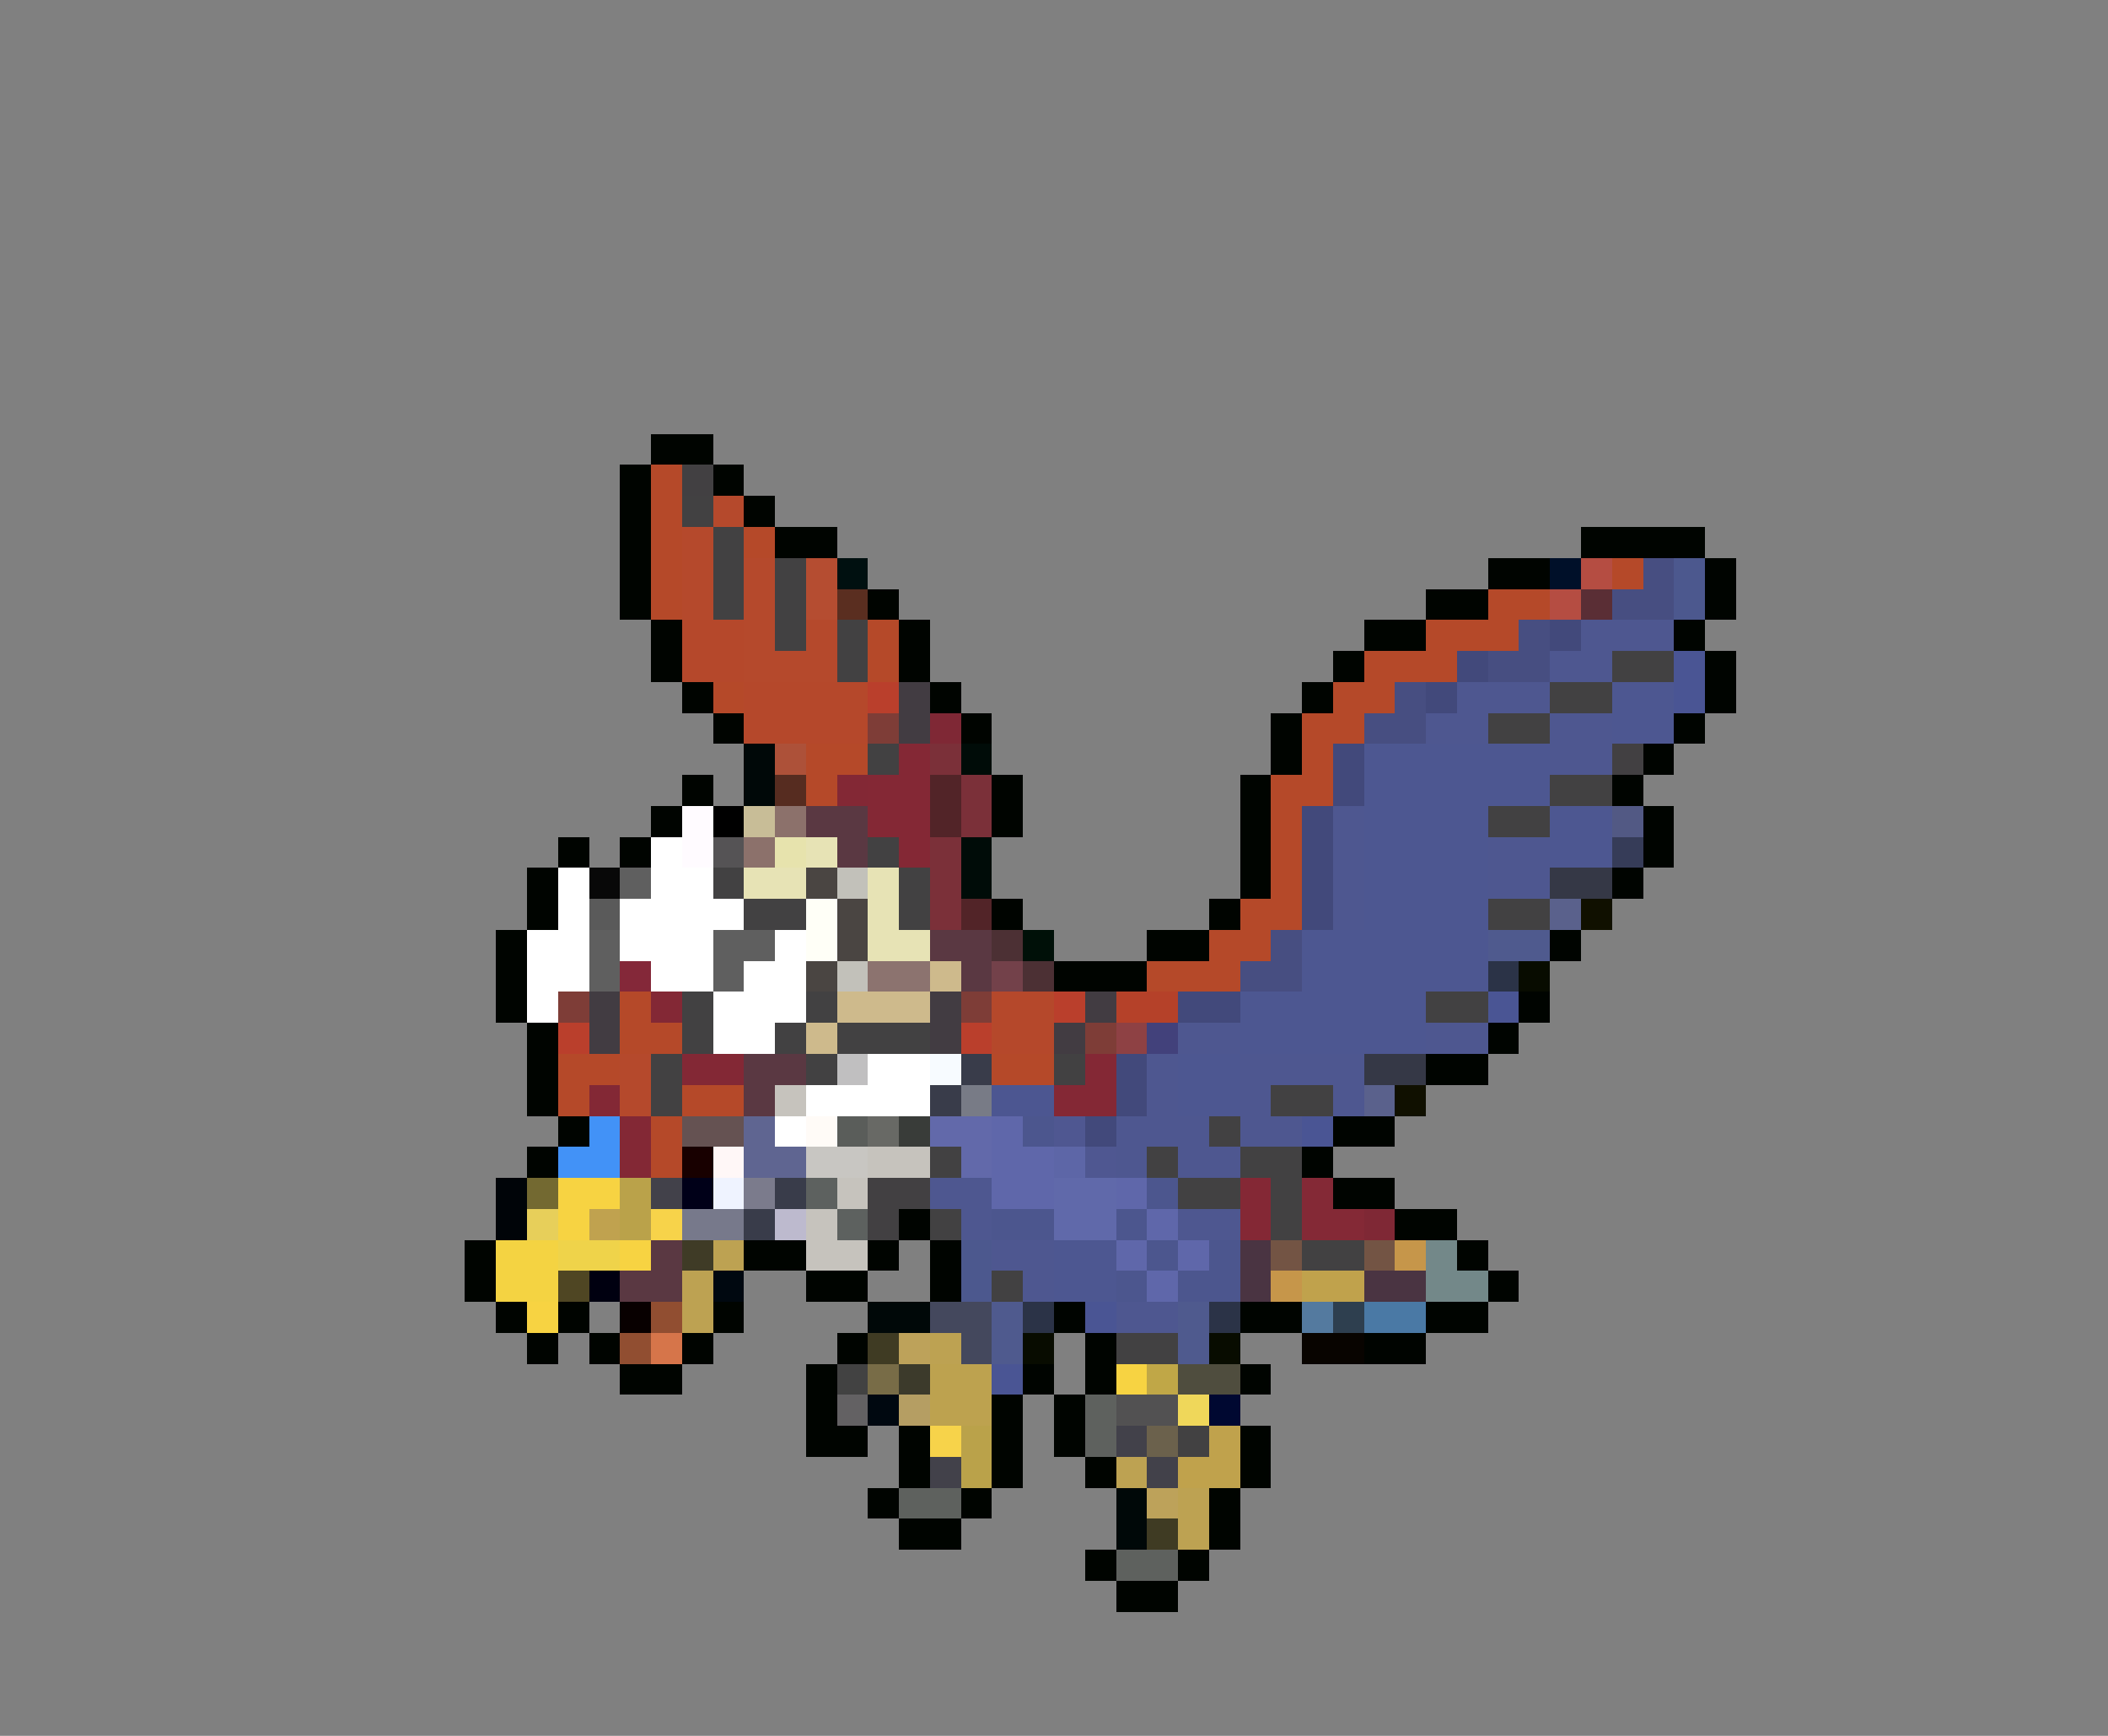 <svg xmlns="http://www.w3.org/2000/svg" viewBox="0 -0.5 68 56" shape-rendering="crispEdges">
<rect x="0" y="-0.5" width="68" height="56" fill="#808080" stroke="none"/>
<path stroke="#000400" d="M21 14h2M20 15h1M23 15h1M20 16h1M24 16h1M20 17h1M25 17h2M51 17h4M20 18h1M48 18h2M55 18h1M20 19h1M28 19h1M46 19h2M55 19h1M21 20h1M29 20h1M44 20h2M54 20h1M21 21h1M29 21h1M43 21h1M55 21h1M22 22h1M30 22h1M42 22h1M55 22h1M23 23h1M31 23h1M41 23h1M54 23h1M41 24h1M53 24h1M22 25h1M32 25h1M40 25h1M52 25h1M21 26h1M32 26h1M40 26h1M53 26h1M18 27h1M20 27h1M40 27h1M53 27h1M17 28h1M40 28h1M52 28h1M17 29h1M32 29h1M39 29h1M16 30h1M37 30h2M50 30h1M16 31h1M34 31h3M16 32h1M49 32h1M17 33h1M48 33h1M17 34h1M46 34h2M17 35h1M18 36h1M43 36h2M17 37h1M42 37h1M43 38h2M29 39h1M45 39h2M15 40h1M24 40h2M28 40h1M30 40h1M47 40h1M15 41h1M26 41h2M30 41h1M48 41h1M16 42h1M18 42h1M23 42h1M34 42h1M40 42h2M46 42h2M17 43h1M19 43h1M22 43h1M27 43h1M35 43h1M44 43h2M20 44h2M26 44h1M33 44h1M35 44h1M40 44h1M26 45h1M32 45h1M34 45h1M26 46h2M29 46h1M32 46h1M34 46h1M40 46h1M29 47h1M32 47h1M35 47h1M40 47h1M28 48h1M31 48h1M39 48h1M29 49h2M39 49h1M35 50h1M38 50h1M36 51h2" />
<path stroke="#b54929" d="M21 15h1M21 16h1M21 17h1M24 17h1M21 18h1M52 18h1M21 19h1M48 19h2M28 20h1M46 20h3M28 21h1M44 21h3M23 22h1M43 22h2M42 23h2M26 24h2M42 24h1M26 25h1M41 25h2M41 26h1M41 27h1M41 28h1M40 29h2M39 30h2M37 31h3M20 32h1M20 33h2M18 34h2M32 34h2M18 35h1M22 35h2M21 36h1M21 37h1" />
<path stroke="#424042" d="M22 15h1M52 24h1M28 38h2M28 39h1" />
<path stroke="#424142" d="M22 16h1M23 17h1M23 18h1M25 18h1M23 19h1M25 19h1M25 20h1M27 20h1M27 21h1M52 21h2M50 22h2M48 23h2M28 24h1M50 25h2M48 26h2M28 27h1M23 28h1M29 28h1M24 29h2M29 29h1M48 29h2M22 32h1M26 32h1M46 32h2M22 33h1M25 33h1M27 33h3M21 34h1M26 34h1M34 34h1M21 35h1M41 35h2M39 36h1M30 37h1M37 37h1M40 37h2M38 38h2M41 38h1M30 39h1M41 39h1M42 40h2M32 41h1M36 43h2M38 46h1" />
<path stroke="#b5492c" d="M23 16h1M22 17h1M22 18h1M24 18h1M22 19h1M24 19h1M24 20h1M26 20h1M24 21h3M20 34h1M20 35h1" />
<path stroke="#b54d31" d="M26 18h1M26 19h1" />
<path stroke="#001010" d="M27 18h1" />
<path stroke="#001029" d="M50 18h1" />
<path stroke="#b54d42" d="M51 18h1M50 19h1" />
<path stroke="#474e81" d="M53 18h1M52 19h2M49 20h1M48 21h2M45 22h1M44 23h2M41 30h1M40 31h2" />
<path stroke="#4c588e" d="M54 18h1M54 19h1M31 40h1M31 41h1" />
<path stroke="#5a2e20" d="M27 19h1" />
<path stroke="#5a2e35" d="M51 19h1" />
<path stroke="#b5482b" d="M22 20h2M22 21h2M24 22h4M24 23h4M32 32h2M32 33h2" />
<path stroke="#42497b" d="M50 20h1M47 21h1M46 22h1M43 24h1M43 25h1M42 26h1M42 27h1M42 28h1M42 29h1M38 32h2M36 34h1M36 35h1M35 36h1" />
<path stroke="#4e5790" d="M51 20h3M50 21h2M47 22h3M46 23h2M50 23h2M50 24h2M43 26h1M43 27h1M48 27h2M43 28h1M48 28h2M43 29h1M38 33h2M46 33h2M37 34h1M40 34h4M37 35h1M40 35h1M43 35h1M36 36h3M40 36h2M36 37h1M38 37h2M30 38h2M31 39h1M38 39h2M32 40h2M33 41h1M36 42h2" />
<path stroke="#4a5594" d="M54 21h1M54 22h1M48 32h1M42 36h1M35 42h1M32 44h1" />
<path stroke="#ba3f2c" d="M28 22h1M34 32h1M18 33h1M31 33h1" />
<path stroke="#423c42" d="M29 22h1M29 23h1M19 32h1M30 32h1M35 32h1M19 33h1M30 33h1M34 33h1" />
<path stroke="#4d5791" d="M52 22h2M52 23h2M44 24h6M44 25h6M44 26h4M50 26h2M44 27h4M50 27h2M44 28h4M44 29h4M42 30h6M42 31h6M40 32h6M40 33h6M38 34h2M38 35h2M34 40h2M34 41h2" />
<path stroke="#7e3d37" d="M28 23h1M18 32h1M31 32h1M35 33h1" />
<path stroke="#7f2835" d="M30 23h1M44 39h1" />
<path stroke="#000808" d="M24 24h1M24 25h1M28 42h2M36 48h1M36 49h1" />
<path stroke="#ad5139" d="M25 24h1" />
<path stroke="#842835" d="M29 24h1M28 25h2M28 26h2M29 27h1M35 34h1M34 35h2M40 38h1M40 39h1" />
<path stroke="#7b3039" d="M30 24h1M31 25h1M31 26h1M30 27h1M30 28h1M30 29h1" />
<path stroke="#000c08" d="M31 24h1M31 27h1M31 28h1" />
<path stroke="#562c20" d="M25 25h1" />
<path stroke="#832835" d="M27 25h1M21 32h1M22 34h2M19 35h1M20 36h1M20 37h1" />
<path stroke="#522428" d="M30 25h1M30 26h1M31 29h1" />
<path stroke="#fffbff" d="M22 26h1M22 27h1" />
<path stroke="#000000" d="M23 26h1" />
<path stroke="#c8bd97" d="M24 26h1" />
<path stroke="#8c716b" d="M25 26h1M24 27h1" />
<path stroke="#5a3842" d="M26 26h2M27 27h1M30 30h2M31 31h1M24 34h2M24 35h1M21 40h1M20 41h2" />
<path stroke="#525984" d="M52 26h1" />
<path stroke="#ffffff" d="M21 27h1M18 28h1M21 28h2M18 29h1M20 29h4M17 30h2M20 30h3M25 30h1M17 31h2M21 31h2M24 31h2M17 32h1M23 32h3M23 33h2M28 34h2M26 35h4M25 36h1" />
<path stroke="#555355" d="M23 27h1" />
<path stroke="#e7e3ad" d="M25 27h1" />
<path stroke="#e7e3b5" d="M26 27h1M24 28h2M28 28h1M28 29h1M28 30h2" />
<path stroke="#363c58" d="M52 27h1" />
<path stroke="#080808" d="M19 28h1" />
<path stroke="#5f5f5f" d="M20 28h1M19 30h1M23 30h2M19 31h1M23 31h1" />
<path stroke="#4a4542" d="M26 28h1M27 29h1M27 30h1M26 31h1" />
<path stroke="#c2c1ba" d="M27 28h1M27 31h1" />
<path stroke="#353846" d="M50 28h2M44 34h2" />
<path stroke="#5a5a5a" d="M19 29h1" />
<path stroke="#fffff7" d="M26 29h1M26 30h1" />
<path stroke="#5a618c" d="M50 29h1M44 35h1" />
<path stroke="#101000" d="M51 29h1M45 35h1" />
<path stroke="#4c3034" d="M32 30h1M33 31h1" />
<path stroke="#001008" d="M33 30h1" />
<path stroke="#4f5a8e" d="M48 30h2M32 42h1M38 42h1M32 43h1M38 43h1" />
<path stroke="#842839" d="M20 31h1" />
<path stroke="#8c736f" d="M28 31h2" />
<path stroke="#ceba8c" d="M30 31h1M27 32h3M26 33h1" />
<path stroke="#73414a" d="M32 31h1" />
<path stroke="#2b3347" d="M48 31h1M33 42h1M39 42h1" />
<path stroke="#080c00" d="M49 31h1M33 43h1M39 43h1" />
<path stroke="#b54129" d="M36 32h2" />
<path stroke="#8e4144" d="M36 33h1" />
<path stroke="#42417b" d="M37 33h1" />
<path stroke="#c0bfc0" d="M27 34h1" />
<path stroke="#f7fbff" d="M30 34h1" />
<path stroke="#393c4a" d="M31 34h1M30 35h1M25 38h1M24 39h1" />
<path stroke="#c6c3bd" d="M25 35h1M28 37h2M27 38h1M26 39h1M26 40h2" />
<path stroke="#787b86" d="M31 35h1" />
<path stroke="#4c5691" d="M32 35h2" />
<path stroke="#4292f7" d="M19 36h1M18 37h2" />
<path stroke="#655252" d="M22 36h2" />
<path stroke="#5f6591" d="M24 36h1M24 37h2" />
<path stroke="#fffbf7" d="M26 36h1" />
<path stroke="#5a5d5a" d="M27 36h1" />
<path stroke="#686965" d="M28 36h1" />
<path stroke="#393c39" d="M29 36h1" />
<path stroke="#6269aa" d="M30 36h2M31 37h1" />
<path stroke="#5f67aa" d="M32 36h1M32 37h2M32 38h2M36 38h1M37 39h1M36 40h1M38 40h1M37 41h1" />
<path stroke="#4c568e" d="M33 36h1M37 38h1M32 39h2M36 39h1M37 40h1M39 40h1M36 41h1M38 41h2" />
<path stroke="#4f5791" d="M34 36h1M35 37h1" />
<path stroke="#180000" d="M22 37h1" />
<path stroke="#fff7f7" d="M23 37h1" />
<path stroke="#c8c6c2" d="M26 37h2" />
<path stroke="#5d66a7" d="M34 37h1" />
<path stroke="#000408" d="M16 38h1M16 39h1" />
<path stroke="#736931" d="M17 38h1" />
<path stroke="#f7d342" d="M18 38h2M18 39h1M20 40h1M17 42h1M36 44h1" />
<path stroke="#baa24a" d="M20 38h1M20 39h1M31 46h1M31 47h1" />
<path stroke="#42414a" d="M21 38h1M36 46h1M30 47h1M37 47h1" />
<path stroke="#000018" d="M22 38h1" />
<path stroke="#eff3ff" d="M23 38h1" />
<path stroke="#7b7b8c" d="M24 38h1" />
<path stroke="#5d615f" d="M26 38h1M27 39h1" />
<path stroke="#6069aa" d="M34 38h2M34 39h2" />
<path stroke="#842936" d="M42 38h1M42 39h2" />
<path stroke="#e7cf5a" d="M17 39h1" />
<path stroke="#c0a24f" d="M19 39h1" />
<path stroke="#f7d34a" d="M21 39h1M30 46h1" />
<path stroke="#77798b" d="M22 39h2" />
<path stroke="#bdbace" d="M25 39h1" />
<path stroke="#f4d342" d="M16 40h2M16 41h2" />
<path stroke="#efd34a" d="M18 40h2" />
<path stroke="#3f3b26" d="M22 40h1" />
<path stroke="#bda252" d="M23 40h1M22 41h1M22 42h1M30 43h1M36 47h1M38 48h1M38 49h1" />
<path stroke="#4a3442" d="M40 40h1M40 41h1M44 41h2" />
<path stroke="#735444" d="M41 40h1M44 40h1" />
<path stroke="#c6964a" d="M45 40h1M41 41h1" />
<path stroke="#738889" d="M46 40h1M46 41h2" />
<path stroke="#4f4623" d="M18 41h1" />
<path stroke="#000010" d="M19 41h1" />
<path stroke="#000810" d="M23 41h1M28 45h1" />
<path stroke="#c0a24c" d="M42 41h2M39 46h1M38 47h2" />
<path stroke="#080000" d="M20 42h1" />
<path stroke="#914e31" d="M21 42h1M20 43h1" />
<path stroke="#44485d" d="M30 42h2M31 43h1" />
<path stroke="#547a9f" d="M42 42h1" />
<path stroke="#2e3f4f" d="M43 42h1" />
<path stroke="#4a79a5" d="M44 42h2" />
<path stroke="#d6754a" d="M21 43h1" />
<path stroke="#3f3b23" d="M28 43h1M37 49h1" />
<path stroke="#bda25a" d="M29 43h1M37 48h1" />
<path stroke="#080400" d="M42 43h2" />
<path stroke="#424242" d="M27 44h1" />
<path stroke="#786c47" d="M28 44h1" />
<path stroke="#3c3a2b" d="M29 44h1" />
<path stroke="#bda24f" d="M30 44h2M30 45h2" />
<path stroke="#c0a747" d="M37 44h1" />
<path stroke="#4f4d3e" d="M38 44h2" />
<path stroke="#636163" d="M27 45h1" />
<path stroke="#b59e63" d="M29 45h1" />
<path stroke="#5e615e" d="M35 45h1M35 46h1M29 48h2M36 50h2" />
<path stroke="#525152" d="M36 45h2" />
<path stroke="#efd75a" d="M38 45h1" />
<path stroke="#000831" d="M39 45h1" />
<path stroke="#6b614c" d="M37 46h1" />
</svg>